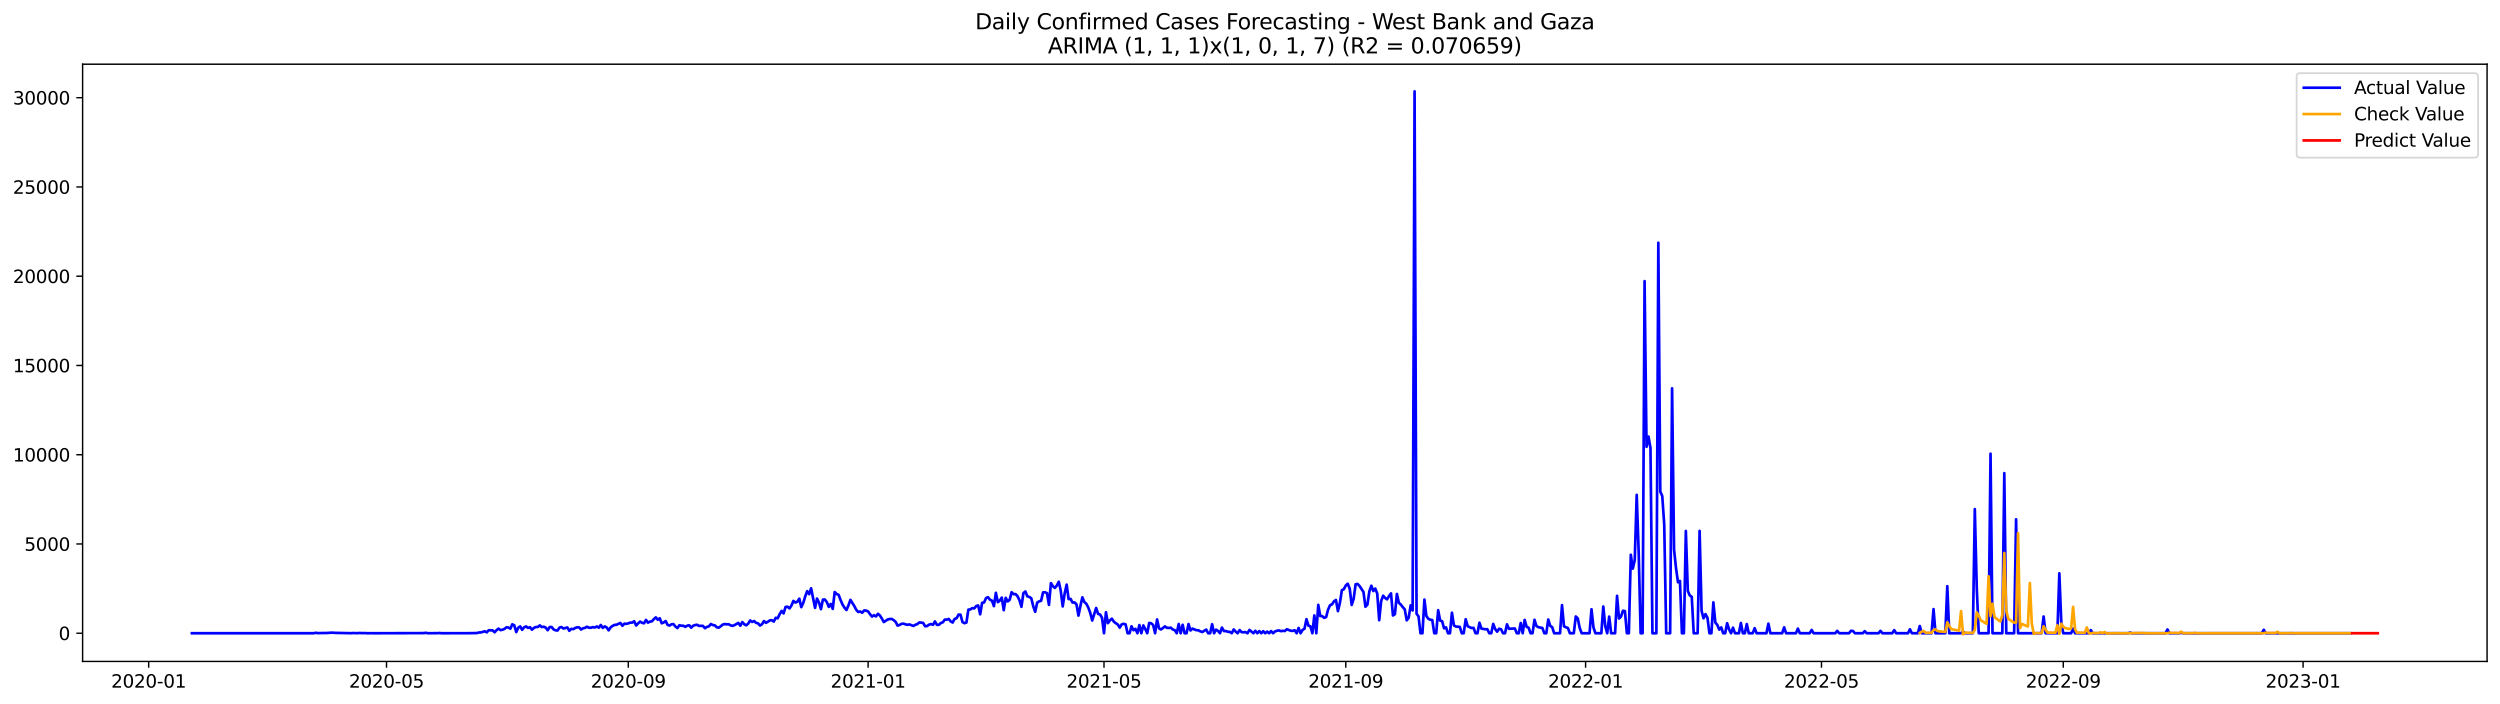<?xml version="1.0" encoding="utf-8" standalone="no"?>
<!DOCTYPE svg PUBLIC "-//W3C//DTD SVG 1.1//EN"
  "http://www.w3.org/Graphics/SVG/1.1/DTD/svg11.dtd">
<svg xmlns:xlink="http://www.w3.org/1999/xlink" width="1392.412pt" height="392.274pt" viewBox="0 0 1392.412 392.274" xmlns="http://www.w3.org/2000/svg" version="1.1">
 <defs>
  <style type="text/css">*{stroke-linejoin: round; stroke-linecap: butt}</style>
 </defs>
 <g id="figure_1">
  <g id="patch_1">
   <path d="M 0 392.274 
L 1392.412 392.274 
L 1392.412 0 
L 0 0 
z
" style="fill: #ffffff"/>
  </g>
  <g id="axes_1">
   <g id="patch_2">
    <path d="M 46.013 368.396 
L 1385.213 368.396 
L 1385.213 35.755 
L 46.013 35.755 
z
" style="fill: #ffffff"/>
   </g>
   <g id="matplotlib.axis_1">
    <g id="xtick_1">
     <g id="line2d_1">
      <defs>
       <path id="m929674ffa4" d="M 0 0 
L 0 3.5 
" style="stroke: #000000; stroke-width: 0.8"/>
      </defs>
      <g>
       <use xlink:href="#m929674ffa4" x="82.799" y="368.396" style="stroke: #000000; stroke-width: 0.8"/>
      </g>
     </g>
     <g id="text_1">
      <!-- 2020-01 -->
      <g transform="translate(61.907 382.994)scale(0.1 -0.1)">
       <defs>
        <path id="DejaVuSans-32" d="M 1228 531 
L 3431 531 
L 3431 0 
L 469 0 
L 469 531 
Q 828 903 1448 1529 
Q 2069 2156 2228 2338 
Q 2531 2678 2651 2914 
Q 2772 3150 2772 3378 
Q 2772 3750 2511 3984 
Q 2250 4219 1831 4219 
Q 1534 4219 1204 4116 
Q 875 4013 500 3803 
L 500 4441 
Q 881 4594 1212 4672 
Q 1544 4750 1819 4750 
Q 2544 4750 2975 4387 
Q 3406 4025 3406 3419 
Q 3406 3131 3298 2873 
Q 3191 2616 2906 2266 
Q 2828 2175 2409 1742 
Q 1991 1309 1228 531 
z
" transform="scale(0.016)"/>
        <path id="DejaVuSans-30" d="M 2034 4250 
Q 1547 4250 1301 3770 
Q 1056 3291 1056 2328 
Q 1056 1369 1301 889 
Q 1547 409 2034 409 
Q 2525 409 2770 889 
Q 3016 1369 3016 2328 
Q 3016 3291 2770 3770 
Q 2525 4250 2034 4250 
z
M 2034 4750 
Q 2819 4750 3233 4129 
Q 3647 3509 3647 2328 
Q 3647 1150 3233 529 
Q 2819 -91 2034 -91 
Q 1250 -91 836 529 
Q 422 1150 422 2328 
Q 422 3509 836 4129 
Q 1250 4750 2034 4750 
z
" transform="scale(0.016)"/>
        <path id="DejaVuSans-2d" d="M 313 2009 
L 1997 2009 
L 1997 1497 
L 313 1497 
L 313 2009 
z
" transform="scale(0.016)"/>
        <path id="DejaVuSans-31" d="M 794 531 
L 1825 531 
L 1825 4091 
L 703 3866 
L 703 4441 
L 1819 4666 
L 2450 4666 
L 2450 531 
L 3481 531 
L 3481 0 
L 794 0 
L 794 531 
z
" transform="scale(0.016)"/>
       </defs>
       <use xlink:href="#DejaVuSans-32"/>
       <use xlink:href="#DejaVuSans-30" x="63.623"/>
       <use xlink:href="#DejaVuSans-32" x="127.246"/>
       <use xlink:href="#DejaVuSans-30" x="190.869"/>
       <use xlink:href="#DejaVuSans-2d" x="254.492"/>
       <use xlink:href="#DejaVuSans-30" x="290.576"/>
       <use xlink:href="#DejaVuSans-31" x="354.199"/>
      </g>
     </g>
    </g>
    <g id="xtick_2">
     <g id="line2d_2">
      <g>
       <use xlink:href="#m929674ffa4" x="215.274" y="368.396" style="stroke: #000000; stroke-width: 0.8"/>
      </g>
     </g>
     <g id="text_2">
      <!-- 2020-05 -->
      <g transform="translate(194.382 382.994)scale(0.1 -0.1)">
       <defs>
        <path id="DejaVuSans-35" d="M 691 4666 
L 3169 4666 
L 3169 4134 
L 1269 4134 
L 1269 2991 
Q 1406 3038 1543 3061 
Q 1681 3084 1819 3084 
Q 2600 3084 3056 2656 
Q 3513 2228 3513 1497 
Q 3513 744 3044 326 
Q 2575 -91 1722 -91 
Q 1428 -91 1123 -41 
Q 819 9 494 109 
L 494 744 
Q 775 591 1075 516 
Q 1375 441 1709 441 
Q 2250 441 2565 725 
Q 2881 1009 2881 1497 
Q 2881 1984 2565 2268 
Q 2250 2553 1709 2553 
Q 1456 2553 1204 2497 
Q 953 2441 691 2322 
L 691 4666 
z
" transform="scale(0.016)"/>
       </defs>
       <use xlink:href="#DejaVuSans-32"/>
       <use xlink:href="#DejaVuSans-30" x="63.623"/>
       <use xlink:href="#DejaVuSans-32" x="127.246"/>
       <use xlink:href="#DejaVuSans-30" x="190.869"/>
       <use xlink:href="#DejaVuSans-2d" x="254.492"/>
       <use xlink:href="#DejaVuSans-30" x="290.576"/>
       <use xlink:href="#DejaVuSans-35" x="354.199"/>
      </g>
     </g>
    </g>
    <g id="xtick_3">
     <g id="line2d_3">
      <g>
       <use xlink:href="#m929674ffa4" x="349.938" y="368.396" style="stroke: #000000; stroke-width: 0.8"/>
      </g>
     </g>
     <g id="text_3">
      <!-- 2020-09 -->
      <g transform="translate(329.047 382.994)scale(0.1 -0.1)">
       <defs>
        <path id="DejaVuSans-39" d="M 703 97 
L 703 672 
Q 941 559 1184 500 
Q 1428 441 1663 441 
Q 2288 441 2617 861 
Q 2947 1281 2994 2138 
Q 2813 1869 2534 1725 
Q 2256 1581 1919 1581 
Q 1219 1581 811 2004 
Q 403 2428 403 3163 
Q 403 3881 828 4315 
Q 1253 4750 1959 4750 
Q 2769 4750 3195 4129 
Q 3622 3509 3622 2328 
Q 3622 1225 3098 567 
Q 2575 -91 1691 -91 
Q 1453 -91 1209 -44 
Q 966 3 703 97 
z
M 1959 2075 
Q 2384 2075 2632 2365 
Q 2881 2656 2881 3163 
Q 2881 3666 2632 3958 
Q 2384 4250 1959 4250 
Q 1534 4250 1286 3958 
Q 1038 3666 1038 3163 
Q 1038 2656 1286 2365 
Q 1534 2075 1959 2075 
z
" transform="scale(0.016)"/>
       </defs>
       <use xlink:href="#DejaVuSans-32"/>
       <use xlink:href="#DejaVuSans-30" x="63.623"/>
       <use xlink:href="#DejaVuSans-32" x="127.246"/>
       <use xlink:href="#DejaVuSans-30" x="190.869"/>
       <use xlink:href="#DejaVuSans-2d" x="254.492"/>
       <use xlink:href="#DejaVuSans-30" x="290.576"/>
       <use xlink:href="#DejaVuSans-39" x="354.199"/>
      </g>
     </g>
    </g>
    <g id="xtick_4">
     <g id="line2d_4">
      <g>
       <use xlink:href="#m929674ffa4" x="483.508" y="368.396" style="stroke: #000000; stroke-width: 0.8"/>
      </g>
     </g>
     <g id="text_4">
      <!-- 2021-01 -->
      <g transform="translate(462.616 382.994)scale(0.1 -0.1)">
       <use xlink:href="#DejaVuSans-32"/>
       <use xlink:href="#DejaVuSans-30" x="63.623"/>
       <use xlink:href="#DejaVuSans-32" x="127.246"/>
       <use xlink:href="#DejaVuSans-31" x="190.869"/>
       <use xlink:href="#DejaVuSans-2d" x="254.492"/>
       <use xlink:href="#DejaVuSans-30" x="290.576"/>
       <use xlink:href="#DejaVuSans-31" x="354.199"/>
      </g>
     </g>
    </g>
    <g id="xtick_5">
     <g id="line2d_5">
      <g>
       <use xlink:href="#m929674ffa4" x="614.888" y="368.396" style="stroke: #000000; stroke-width: 0.8"/>
      </g>
     </g>
     <g id="text_5">
      <!-- 2021-05 -->
      <g transform="translate(593.996 382.994)scale(0.1 -0.1)">
       <use xlink:href="#DejaVuSans-32"/>
       <use xlink:href="#DejaVuSans-30" x="63.623"/>
       <use xlink:href="#DejaVuSans-32" x="127.246"/>
       <use xlink:href="#DejaVuSans-31" x="190.869"/>
       <use xlink:href="#DejaVuSans-2d" x="254.492"/>
       <use xlink:href="#DejaVuSans-30" x="290.576"/>
       <use xlink:href="#DejaVuSans-35" x="354.199"/>
      </g>
     </g>
    </g>
    <g id="xtick_6">
     <g id="line2d_6">
      <g>
       <use xlink:href="#m929674ffa4" x="749.552" y="368.396" style="stroke: #000000; stroke-width: 0.8"/>
      </g>
     </g>
     <g id="text_6">
      <!-- 2021-09 -->
      <g transform="translate(728.661 382.994)scale(0.1 -0.1)">
       <use xlink:href="#DejaVuSans-32"/>
       <use xlink:href="#DejaVuSans-30" x="63.623"/>
       <use xlink:href="#DejaVuSans-32" x="127.246"/>
       <use xlink:href="#DejaVuSans-31" x="190.869"/>
       <use xlink:href="#DejaVuSans-2d" x="254.492"/>
       <use xlink:href="#DejaVuSans-30" x="290.576"/>
       <use xlink:href="#DejaVuSans-39" x="354.199"/>
      </g>
     </g>
    </g>
    <g id="xtick_7">
     <g id="line2d_7">
      <g>
       <use xlink:href="#m929674ffa4" x="883.122" y="368.396" style="stroke: #000000; stroke-width: 0.8"/>
      </g>
     </g>
     <g id="text_7">
      <!-- 2022-01 -->
      <g transform="translate(862.231 382.994)scale(0.1 -0.1)">
       <use xlink:href="#DejaVuSans-32"/>
       <use xlink:href="#DejaVuSans-30" x="63.623"/>
       <use xlink:href="#DejaVuSans-32" x="127.246"/>
       <use xlink:href="#DejaVuSans-32" x="190.869"/>
       <use xlink:href="#DejaVuSans-2d" x="254.492"/>
       <use xlink:href="#DejaVuSans-30" x="290.576"/>
       <use xlink:href="#DejaVuSans-31" x="354.199"/>
      </g>
     </g>
    </g>
    <g id="xtick_8">
     <g id="line2d_8">
      <g>
       <use xlink:href="#m929674ffa4" x="1014.502" y="368.396" style="stroke: #000000; stroke-width: 0.8"/>
      </g>
     </g>
     <g id="text_8">
      <!-- 2022-05 -->
      <g transform="translate(993.611 382.994)scale(0.1 -0.1)">
       <use xlink:href="#DejaVuSans-32"/>
       <use xlink:href="#DejaVuSans-30" x="63.623"/>
       <use xlink:href="#DejaVuSans-32" x="127.246"/>
       <use xlink:href="#DejaVuSans-32" x="190.869"/>
       <use xlink:href="#DejaVuSans-2d" x="254.492"/>
       <use xlink:href="#DejaVuSans-30" x="290.576"/>
       <use xlink:href="#DejaVuSans-35" x="354.199"/>
      </g>
     </g>
    </g>
    <g id="xtick_9">
     <g id="line2d_9">
      <g>
       <use xlink:href="#m929674ffa4" x="1149.166" y="368.396" style="stroke: #000000; stroke-width: 0.8"/>
      </g>
     </g>
     <g id="text_9">
      <!-- 2022-09 -->
      <g transform="translate(1128.275 382.994)scale(0.1 -0.1)">
       <use xlink:href="#DejaVuSans-32"/>
       <use xlink:href="#DejaVuSans-30" x="63.623"/>
       <use xlink:href="#DejaVuSans-32" x="127.246"/>
       <use xlink:href="#DejaVuSans-32" x="190.869"/>
       <use xlink:href="#DejaVuSans-2d" x="254.492"/>
       <use xlink:href="#DejaVuSans-30" x="290.576"/>
       <use xlink:href="#DejaVuSans-39" x="354.199"/>
      </g>
     </g>
    </g>
    <g id="xtick_10">
     <g id="line2d_10">
      <g>
       <use xlink:href="#m929674ffa4" x="1282.736" y="368.396" style="stroke: #000000; stroke-width: 0.8"/>
      </g>
     </g>
     <g id="text_10">
      <!-- 2023-01 -->
      <g transform="translate(1261.845 382.994)scale(0.1 -0.1)">
       <defs>
        <path id="DejaVuSans-33" d="M 2597 2516 
Q 3050 2419 3304 2112 
Q 3559 1806 3559 1356 
Q 3559 666 3084 287 
Q 2609 -91 1734 -91 
Q 1441 -91 1130 -33 
Q 819 25 488 141 
L 488 750 
Q 750 597 1062 519 
Q 1375 441 1716 441 
Q 2309 441 2620 675 
Q 2931 909 2931 1356 
Q 2931 1769 2642 2001 
Q 2353 2234 1838 2234 
L 1294 2234 
L 1294 2753 
L 1863 2753 
Q 2328 2753 2575 2939 
Q 2822 3125 2822 3475 
Q 2822 3834 2567 4026 
Q 2313 4219 1838 4219 
Q 1578 4219 1281 4162 
Q 984 4106 628 3988 
L 628 4550 
Q 988 4650 1302 4700 
Q 1616 4750 1894 4750 
Q 2613 4750 3031 4423 
Q 3450 4097 3450 3541 
Q 3450 3153 3228 2886 
Q 3006 2619 2597 2516 
z
" transform="scale(0.016)"/>
       </defs>
       <use xlink:href="#DejaVuSans-32"/>
       <use xlink:href="#DejaVuSans-30" x="63.623"/>
       <use xlink:href="#DejaVuSans-32" x="127.246"/>
       <use xlink:href="#DejaVuSans-33" x="190.869"/>
       <use xlink:href="#DejaVuSans-2d" x="254.492"/>
       <use xlink:href="#DejaVuSans-30" x="290.576"/>
       <use xlink:href="#DejaVuSans-31" x="354.199"/>
      </g>
     </g>
    </g>
   </g>
   <g id="matplotlib.axis_2">
    <g id="ytick_1">
     <g id="line2d_11">
      <defs>
       <path id="m223359185a" d="M 0 0 
L -3.5 0 
" style="stroke: #000000; stroke-width: 0.8"/>
      </defs>
      <g>
       <use xlink:href="#m223359185a" x="46.013" y="352.688" style="stroke: #000000; stroke-width: 0.8"/>
      </g>
     </g>
     <g id="text_11">
      <!-- 0 -->
      <g transform="translate(32.65 356.487)scale(0.1 -0.1)">
       <use xlink:href="#DejaVuSans-30"/>
      </g>
     </g>
    </g>
    <g id="ytick_2">
     <g id="line2d_12">
      <g>
       <use xlink:href="#m223359185a" x="46.013" y="302.976" style="stroke: #000000; stroke-width: 0.8"/>
      </g>
     </g>
     <g id="text_12">
      <!-- 5000 -->
      <g transform="translate(13.562 306.775)scale(0.1 -0.1)">
       <use xlink:href="#DejaVuSans-35"/>
       <use xlink:href="#DejaVuSans-30" x="63.623"/>
       <use xlink:href="#DejaVuSans-30" x="127.246"/>
       <use xlink:href="#DejaVuSans-30" x="190.869"/>
      </g>
     </g>
    </g>
    <g id="ytick_3">
     <g id="line2d_13">
      <g>
       <use xlink:href="#m223359185a" x="46.013" y="253.264" style="stroke: #000000; stroke-width: 0.8"/>
      </g>
     </g>
     <g id="text_13">
      <!-- 10000 -->
      <g transform="translate(7.2 257.063)scale(0.1 -0.1)">
       <use xlink:href="#DejaVuSans-31"/>
       <use xlink:href="#DejaVuSans-30" x="63.623"/>
       <use xlink:href="#DejaVuSans-30" x="127.246"/>
       <use xlink:href="#DejaVuSans-30" x="190.869"/>
       <use xlink:href="#DejaVuSans-30" x="254.492"/>
      </g>
     </g>
    </g>
    <g id="ytick_4">
     <g id="line2d_14">
      <g>
       <use xlink:href="#m223359185a" x="46.013" y="203.551" style="stroke: #000000; stroke-width: 0.8"/>
      </g>
     </g>
     <g id="text_14">
      <!-- 15000 -->
      <g transform="translate(7.2 207.351)scale(0.1 -0.1)">
       <use xlink:href="#DejaVuSans-31"/>
       <use xlink:href="#DejaVuSans-35" x="63.623"/>
       <use xlink:href="#DejaVuSans-30" x="127.246"/>
       <use xlink:href="#DejaVuSans-30" x="190.869"/>
       <use xlink:href="#DejaVuSans-30" x="254.492"/>
      </g>
     </g>
    </g>
    <g id="ytick_5">
     <g id="line2d_15">
      <g>
       <use xlink:href="#m223359185a" x="46.013" y="153.839" style="stroke: #000000; stroke-width: 0.8"/>
      </g>
     </g>
     <g id="text_15">
      <!-- 20000 -->
      <g transform="translate(7.2 157.639)scale(0.1 -0.1)">
       <use xlink:href="#DejaVuSans-32"/>
       <use xlink:href="#DejaVuSans-30" x="63.623"/>
       <use xlink:href="#DejaVuSans-30" x="127.246"/>
       <use xlink:href="#DejaVuSans-30" x="190.869"/>
       <use xlink:href="#DejaVuSans-30" x="254.492"/>
      </g>
     </g>
    </g>
    <g id="ytick_6">
     <g id="line2d_16">
      <g>
       <use xlink:href="#m223359185a" x="46.013" y="104.127" style="stroke: #000000; stroke-width: 0.8"/>
      </g>
     </g>
     <g id="text_16">
      <!-- 25000 -->
      <g transform="translate(7.2 107.926)scale(0.1 -0.1)">
       <use xlink:href="#DejaVuSans-32"/>
       <use xlink:href="#DejaVuSans-35" x="63.623"/>
       <use xlink:href="#DejaVuSans-30" x="127.246"/>
       <use xlink:href="#DejaVuSans-30" x="190.869"/>
       <use xlink:href="#DejaVuSans-30" x="254.492"/>
      </g>
     </g>
    </g>
    <g id="ytick_7">
     <g id="line2d_17">
      <g>
       <use xlink:href="#m223359185a" x="46.013" y="54.415" style="stroke: #000000; stroke-width: 0.8"/>
      </g>
     </g>
     <g id="text_17">
      <!-- 30000 -->
      <g transform="translate(7.2 58.214)scale(0.1 -0.1)">
       <use xlink:href="#DejaVuSans-33"/>
       <use xlink:href="#DejaVuSans-30" x="63.623"/>
       <use xlink:href="#DejaVuSans-30" x="127.246"/>
       <use xlink:href="#DejaVuSans-30" x="190.869"/>
       <use xlink:href="#DejaVuSans-30" x="254.492"/>
      </g>
     </g>
    </g>
   </g>
   <g id="line2d_18">
    <path d="M 106.885 352.688 
L 174.765 352.688 
L 175.86 352.439 
L 176.955 352.618 
L 182.429 352.539 
L 184.618 352.36 
L 186.808 352.489 
L 195.567 352.668 
L 196.662 352.579 
L 198.851 352.658 
L 199.946 352.559 
L 202.136 352.628 
L 203.231 352.588 
L 204.325 352.688 
L 206.515 352.678 
L 209.8 352.688 
L 236.076 352.618 
L 237.17 352.439 
L 238.265 352.688 
L 243.739 352.638 
L 244.834 352.569 
L 245.929 352.688 
L 260.162 352.668 
L 265.636 352.598 
L 266.731 352.28 
L 267.826 352.24 
L 270.015 351.604 
L 271.11 352.201 
L 272.205 351.018 
L 274.395 351.107 
L 275.49 352.151 
L 276.584 350.948 
L 277.679 350.123 
L 278.774 350.948 
L 279.869 350.749 
L 280.964 350.272 
L 282.059 349.407 
L 283.153 349.486 
L 284.248 350.163 
L 285.343 347.707 
L 286.438 348.293 
L 287.533 352.052 
L 288.628 349.646 
L 289.722 348.89 
L 290.817 350.789 
L 291.912 349.397 
L 293.007 348.91 
L 294.102 349.715 
L 295.197 349.347 
L 296.291 350.719 
L 297.386 349.705 
L 298.481 349.228 
L 299.576 349.188 
L 300.671 348.313 
L 301.766 349.258 
L 302.86 349.039 
L 303.955 349.586 
L 305.05 350.998 
L 306.145 349.248 
L 307.24 349.218 
L 308.335 350.57 
L 309.429 351.067 
L 310.524 351.177 
L 311.619 349.536 
L 312.714 349.248 
L 313.809 350.063 
L 315.998 349.476 
L 317.093 351.326 
L 318.188 350.262 
L 319.283 350.411 
L 320.378 349.755 
L 321.473 349.377 
L 322.567 349.467 
L 323.662 350.64 
L 324.757 349.904 
L 325.852 349.685 
L 326.947 349.059 
L 328.042 349.616 
L 329.136 349.636 
L 330.231 349.278 
L 331.326 349.516 
L 332.421 348.9 
L 333.516 349.606 
L 334.611 348.094 
L 335.705 349.705 
L 336.8 348.88 
L 337.895 349.467 
L 338.99 351.067 
L 340.085 349.447 
L 341.18 348.602 
L 342.274 348.065 
L 343.369 347.945 
L 345.559 346.981 
L 346.654 348.542 
L 347.749 347.359 
L 348.843 347.468 
L 349.938 347.2 
L 351.033 346.782 
L 352.128 346.762 
L 353.223 346.017 
L 354.318 348.383 
L 355.412 347.2 
L 356.507 346.205 
L 357.602 346.882 
L 358.697 347.16 
L 359.792 345.281 
L 360.887 346.802 
L 361.981 346.225 
L 363.076 346.046 
L 364.171 344.853 
L 365.266 343.859 
L 366.361 345.171 
L 367.456 344.366 
L 368.55 347.14 
L 369.645 346.703 
L 370.74 345.897 
L 371.835 348.065 
L 372.93 348.423 
L 374.025 347.687 
L 375.119 347.637 
L 376.214 348.989 
L 377.309 349.805 
L 378.404 348.214 
L 379.499 348.532 
L 380.594 348.512 
L 381.688 349.129 
L 382.783 348.482 
L 383.878 348.273 
L 384.973 349.586 
L 386.068 348.512 
L 387.163 348.124 
L 388.257 347.965 
L 389.352 348.631 
L 390.447 348.552 
L 391.542 348.631 
L 392.637 349.894 
L 393.732 349.168 
L 394.826 348.86 
L 395.921 347.558 
L 397.016 348.134 
L 398.111 348.293 
L 399.206 349.367 
L 400.301 349.586 
L 401.395 348.82 
L 402.49 347.906 
L 403.585 347.587 
L 404.68 347.727 
L 405.775 347.657 
L 406.87 348.264 
L 407.964 348.612 
L 409.059 348.184 
L 411.249 346.961 
L 412.344 348.512 
L 413.439 346.494 
L 414.533 347.677 
L 415.628 348.264 
L 416.723 347.319 
L 417.818 345.579 
L 418.913 346.394 
L 420.008 345.907 
L 421.102 346.901 
L 422.197 347.18 
L 423.292 348.403 
L 424.387 347.707 
L 425.482 345.927 
L 426.577 346.882 
L 427.671 346.295 
L 428.766 345.539 
L 429.861 345.43 
L 430.956 346.195 
L 432.051 344.098 
L 433.146 344.376 
L 434.24 342.069 
L 435.335 340.25 
L 436.43 341.652 
L 437.525 338.053 
L 438.62 337.913 
L 439.715 338.868 
L 440.809 337.257 
L 441.904 334.682 
L 442.999 335.587 
L 444.094 335.13 
L 445.189 333.439 
L 446.284 338.162 
L 447.378 335.835 
L 448.473 332.187 
L 449.568 329.254 
L 450.663 330.934 
L 451.758 327.673 
L 453.947 338.55 
L 455.042 333.4 
L 456.137 335.587 
L 457.232 339.256 
L 458.327 333.966 
L 459.422 333.927 
L 460.516 335.358 
L 461.611 338.003 
L 462.706 336.392 
L 463.801 339.126 
L 464.896 329.751 
L 465.991 330.844 
L 467.085 331.322 
L 468.18 334.225 
L 469.275 336.74 
L 470.37 338.5 
L 471.465 339.743 
L 472.56 337.168 
L 473.654 334.096 
L 475.844 337.595 
L 476.939 339.703 
L 478.034 340.866 
L 479.129 340.588 
L 480.223 341.264 
L 481.318 339.991 
L 482.413 340.081 
L 483.508 340.568 
L 484.603 342.109 
L 485.698 343.422 
L 486.792 342.656 
L 487.887 343.332 
L 488.982 341.871 
L 490.077 342.795 
L 491.172 344.515 
L 492.267 346.454 
L 494.456 345.022 
L 495.551 344.764 
L 496.646 344.724 
L 497.741 345.37 
L 498.836 346.355 
L 499.93 348.442 
L 501.025 348.094 
L 502.12 347.478 
L 503.215 347.339 
L 504.31 347.747 
L 505.405 347.985 
L 506.499 347.776 
L 508.689 348.631 
L 509.784 348.015 
L 510.879 347.627 
L 511.974 346.693 
L 513.068 346.752 
L 514.163 346.971 
L 515.258 348.8 
L 516.353 348.681 
L 517.448 347.906 
L 518.543 347.587 
L 519.637 348.015 
L 520.732 346.116 
L 521.827 347.995 
L 522.922 348.015 
L 524.017 347.001 
L 525.112 346.603 
L 526.206 345.112 
L 527.301 345.122 
L 528.396 344.744 
L 529.491 346.076 
L 530.586 346.722 
L 531.681 344.694 
L 532.775 344.336 
L 533.87 342.318 
L 534.965 342.348 
L 536.06 346.454 
L 537.155 347.09 
L 538.25 346.742 
L 539.344 339.564 
L 540.439 339.425 
L 541.534 338.689 
L 542.629 338.858 
L 543.724 337.526 
L 544.819 337.227 
L 545.913 342.139 
L 547.008 335.756 
L 548.103 335.547 
L 549.198 333.071 
L 550.293 332.634 
L 551.388 334.026 
L 552.482 334.533 
L 553.577 337.585 
L 554.672 330.178 
L 555.767 335.368 
L 556.862 334.513 
L 557.957 332.843 
L 559.051 339.852 
L 560.146 332.972 
L 561.241 334.951 
L 562.336 334.115 
L 563.431 329.84 
L 564.526 330.924 
L 565.62 330.884 
L 566.715 332.037 
L 567.81 334.284 
L 568.905 337.983 
L 570 330.347 
L 571.095 329.442 
L 572.189 332.127 
L 573.284 332.485 
L 574.379 333.181 
L 575.474 337.665 
L 576.569 340.767 
L 577.664 335.647 
L 578.758 334.931 
L 579.853 334.623 
L 580.948 329.94 
L 582.043 329.9 
L 583.138 330.337 
L 584.233 336.889 
L 585.327 324.789 
L 586.422 326.5 
L 587.517 327.444 
L 588.612 326.122 
L 589.707 324.014 
L 590.802 329.045 
L 591.896 337.754 
L 592.991 330.467 
L 594.086 325.605 
L 595.181 333.688 
L 596.276 333.569 
L 597.371 335.617 
L 598.465 335.507 
L 599.56 336.601 
L 600.655 342.865 
L 601.75 337.486 
L 602.845 332.704 
L 603.94 335.309 
L 605.034 336.263 
L 606.129 338.371 
L 607.224 341.363 
L 608.319 345.599 
L 610.509 338.629 
L 611.603 341.91 
L 612.698 342.238 
L 613.793 344.127 
L 614.888 352.688 
L 615.983 340.996 
L 617.078 347.07 
L 618.172 345.549 
L 619.267 344.585 
L 620.362 346.215 
L 621.457 347.13 
L 622.552 347.806 
L 623.647 349.566 
L 624.741 347.737 
L 625.836 347.438 
L 626.931 347.786 
L 628.026 352.688 
L 629.121 352.688 
L 630.216 348.83 
L 631.31 351.008 
L 632.405 350.232 
L 633.5 352.688 
L 634.595 348.134 
L 635.69 352.688 
L 636.785 348.353 
L 637.879 350.371 
L 638.974 352.688 
L 640.069 346.961 
L 641.164 347.15 
L 642.259 348.104 
L 643.354 352.688 
L 644.448 344.992 
L 645.543 350.013 
L 646.638 350.6 
L 648.828 348.89 
L 649.923 349.665 
L 651.017 349.735 
L 652.112 349.596 
L 653.207 350.61 
L 654.302 350.968 
L 655.397 352.688 
L 656.492 347.538 
L 657.586 352.688 
L 658.681 347.975 
L 659.776 352.688 
L 660.871 352.688 
L 661.966 347.558 
L 663.061 351.137 
L 664.155 350.123 
L 666.345 350.998 
L 667.44 351.047 
L 668.535 351.634 
L 669.63 352.012 
L 671.819 350.66 
L 672.914 352.688 
L 674.009 352.688 
L 675.104 347.667 
L 676.199 352.688 
L 677.293 350.689 
L 678.388 351.395 
L 679.483 352.688 
L 680.578 349.546 
L 681.673 351.485 
L 682.768 351.485 
L 683.862 351.863 
L 684.957 351.922 
L 686.052 352.688 
L 687.147 350.59 
L 688.242 351.803 
L 689.337 352.688 
L 690.431 350.918 
L 691.526 352.091 
L 692.621 352.161 
L 693.716 352.052 
L 694.811 352.688 
L 695.906 350.849 
L 698.095 352.688 
L 699.19 351.326 
L 700.285 352.688 
L 701.38 351.495 
L 702.475 352.688 
L 703.569 351.545 
L 704.664 352.688 
L 705.759 351.773 
L 706.854 352.688 
L 707.949 351.495 
L 709.044 352.688 
L 710.138 351.684 
L 711.233 351.306 
L 712.328 351.107 
L 713.423 351.535 
L 714.518 351.346 
L 715.612 351.465 
L 716.707 350.481 
L 718.897 351.296 
L 719.992 351.395 
L 721.087 351.008 
L 722.181 352.688 
L 723.276 349.745 
L 724.371 352.688 
L 725.466 350.878 
L 726.561 350.163 
L 727.656 344.853 
L 728.75 348.482 
L 729.845 348.83 
L 730.94 352.688 
L 732.035 342.775 
L 733.13 352.688 
L 734.225 336.889 
L 735.319 343.123 
L 736.414 343.143 
L 737.509 344.118 
L 738.604 343.68 
L 739.699 339.524 
L 740.794 337.078 
L 741.888 336.611 
L 742.983 334.911 
L 744.078 334.165 
L 745.173 340.389 
L 746.268 335.826 
L 747.363 328.717 
L 748.457 328.17 
L 749.552 326.092 
L 750.647 325.118 
L 751.742 327.891 
L 752.837 336.929 
L 753.932 333.569 
L 755.026 325.426 
L 756.121 325.227 
L 757.216 326.39 
L 759.406 329.711 
L 760.501 337.923 
L 761.595 336.77 
L 762.69 329.353 
L 763.785 326.241 
L 764.88 329.164 
L 765.975 327.822 
L 767.07 330.626 
L 768.164 345.43 
L 769.259 334.732 
L 770.354 331.779 
L 771.449 333.032 
L 772.544 333.807 
L 773.639 331.978 
L 774.733 330.506 
L 775.828 342.805 
L 776.923 342.059 
L 778.018 330.815 
L 779.113 335.756 
L 780.208 336.72 
L 781.302 338.162 
L 782.397 339.365 
L 783.492 345.49 
L 784.587 344.018 
L 785.682 337.188 
L 786.777 339.981 
L 787.871 50.876 
L 788.966 341.841 
L 790.061 343.282 
L 791.156 352.688 
L 792.251 352.688 
L 793.346 333.956 
L 794.44 343.113 
L 795.535 344.644 
L 796.63 345.171 
L 797.725 345.35 
L 798.82 352.688 
L 799.915 352.688 
L 801.009 339.862 
L 802.104 345.639 
L 803.199 345.987 
L 804.294 349.954 
L 805.389 349.407 
L 806.484 352.688 
L 807.578 352.688 
L 808.673 341.264 
L 809.768 348.333 
L 810.863 348.959 
L 813.053 349.158 
L 814.147 352.688 
L 815.242 352.688 
L 816.337 344.883 
L 817.432 348.81 
L 819.622 349.805 
L 820.716 349.705 
L 821.811 352.688 
L 822.906 352.688 
L 824.001 346.822 
L 825.096 350.103 
L 827.285 350.491 
L 828.38 350.451 
L 829.475 352.688 
L 830.57 352.688 
L 831.665 347.498 
L 832.76 350.341 
L 833.854 351.823 
L 834.949 350.182 
L 836.044 350.491 
L 837.139 352.688 
L 838.234 352.688 
L 839.329 347.737 
L 840.423 350.202 
L 843.708 350.043 
L 844.803 352.688 
L 845.898 352.688 
L 846.992 346.981 
L 848.087 352.688 
L 849.182 345.271 
L 850.277 349.129 
L 851.372 349.606 
L 852.467 352.688 
L 853.561 352.688 
L 854.656 345.211 
L 855.751 348.691 
L 856.846 349.337 
L 859.036 349.745 
L 860.13 352.688 
L 861.225 352.688 
L 862.32 345.052 
L 863.415 348.612 
L 864.51 349.278 
L 865.605 352.688 
L 868.889 352.688 
L 869.984 337.029 
L 871.079 348.82 
L 872.174 349.377 
L 873.268 349.795 
L 874.363 352.688 
L 876.553 352.688 
L 877.648 343.372 
L 878.743 344.406 
L 879.837 349.745 
L 880.932 352.688 
L 885.312 352.688 
L 886.406 339.345 
L 887.501 349.467 
L 888.596 352.688 
L 891.881 352.688 
L 892.975 337.814 
L 894.07 348.79 
L 895.165 352.688 
L 896.26 343.422 
L 897.355 352.688 
L 899.544 352.688 
L 900.639 331.868 
L 901.734 344.505 
L 902.829 343.412 
L 903.924 340.17 
L 905.019 340.359 
L 906.113 352.688 
L 907.208 352.688 
L 908.303 308.981 
L 909.398 316.696 
L 910.493 311.974 
L 911.588 275.634 
L 912.682 307.47 
L 913.777 352.688 
L 914.872 352.688 
L 915.967 156.583 
L 917.062 248.849 
L 918.157 243.162 
L 919.251 249.545 
L 920.346 352.688 
L 922.536 352.688 
L 923.631 135.207 
L 924.726 273.834 
L 925.82 276.31 
L 926.915 292.129 
L 928.01 352.688 
L 930.2 352.688 
L 931.295 216.298 
L 932.389 306.147 
L 933.484 316.418 
L 934.579 324.322 
L 935.674 323.576 
L 936.769 352.688 
L 937.864 352.688 
L 938.958 295.738 
L 940.053 329.114 
L 941.148 331.64 
L 942.243 332.385 
L 943.338 352.688 
L 945.527 352.688 
L 946.622 295.688 
L 947.717 340.2 
L 948.812 344.376 
L 949.907 342.04 
L 951.002 344.127 
L 952.096 352.688 
L 953.191 352.688 
L 954.286 335.497 
L 955.381 346.742 
L 956.476 348.065 
L 957.571 350.67 
L 958.665 349.437 
L 959.76 352.688 
L 960.855 352.688 
L 961.95 347.11 
L 963.045 350.56 
L 964.14 352.688 
L 965.234 349.586 
L 966.329 352.688 
L 968.519 352.688 
L 969.614 346.981 
L 970.709 352.688 
L 971.803 352.688 
L 972.898 347.577 
L 973.993 352.688 
L 976.183 352.688 
L 977.278 349.884 
L 978.372 352.688 
L 983.847 352.688 
L 984.941 347.349 
L 986.036 352.688 
L 992.605 352.688 
L 993.7 349.407 
L 994.795 352.688 
L 1000.269 352.688 
L 1001.364 350.113 
L 1002.459 352.688 
L 1007.933 352.688 
L 1009.028 350.858 
L 1010.123 352.688 
L 1022.166 352.688 
L 1023.261 351.366 
L 1024.355 352.688 
L 1029.83 352.688 
L 1030.924 351.336 
L 1032.019 351.425 
L 1033.114 352.688 
L 1037.493 352.688 
L 1038.588 351.525 
L 1039.683 352.688 
L 1046.252 352.688 
L 1047.347 351.375 
L 1048.442 352.688 
L 1053.916 352.688 
L 1055.011 350.958 
L 1056.106 352.688 
L 1062.675 352.688 
L 1063.769 350.491 
L 1064.864 352.688 
L 1068.149 352.688 
L 1069.244 348.681 
L 1070.338 352.688 
L 1075.813 352.688 
L 1076.907 339.266 
L 1078.002 352.688 
L 1083.476 352.688 
L 1084.571 326.47 
L 1085.666 352.688 
L 1092.235 352.688 
L 1093.33 351.714 
L 1094.425 352.688 
L 1098.804 352.688 
L 1099.899 283.548 
L 1100.994 327.862 
L 1102.089 352.688 
L 1107.563 352.688 
L 1108.658 252.697 
L 1109.752 352.688 
L 1115.227 352.688 
L 1116.321 263.514 
L 1117.416 352.688 
L 1121.796 352.688 
L 1122.89 289.235 
L 1123.985 352.688 
L 1137.123 352.688 
L 1138.218 343.372 
L 1139.313 352.688 
L 1145.882 352.688 
L 1146.977 319.331 
L 1148.072 346.792 
L 1149.166 352.688 
L 1153.546 352.688 
L 1154.641 350.113 
L 1155.735 352.688 
L 1163.399 352.688 
L 1164.494 350.928 
L 1165.589 352.688 
L 1185.296 352.688 
L 1186.391 352.33 
L 1187.486 352.688 
L 1206.098 352.688 
L 1207.193 350.6 
L 1208.287 352.688 
L 1213.762 352.688 
L 1214.856 352.469 
L 1215.951 352.688 
L 1259.745 352.688 
L 1260.839 350.779 
L 1261.934 352.688 
L 1309.012 352.688 
L 1309.012 352.688 
" clip-path="url(#p50b2c6ef6f)" style="fill: none; stroke: #0000ff; stroke-width: 1.5; stroke-linecap: square"/>
   </g>
   <g id="line2d_19">
    <path d="M 1069.244 352.547 
L 1070.338 351.788 
L 1071.433 351.41 
L 1072.528 352.433 
L 1075.813 352.459 
L 1076.907 350.936 
L 1078.002 350.533 
L 1079.097 351.393 
L 1080.192 351.663 
L 1083.476 351.936 
L 1084.571 346.59 
L 1085.666 348.659 
L 1086.761 350.371 
L 1088.951 350.832 
L 1091.14 351.187 
L 1092.235 340.373 
L 1093.33 353.276 
L 1094.425 352.355 
L 1096.614 352.477 
L 1098.804 352.518 
L 1099.899 350.821 
L 1100.994 341.094 
L 1102.089 342.874 
L 1103.183 345.42 
L 1105.373 346.809 
L 1106.468 347.401 
L 1107.563 320.984 
L 1108.658 343.201 
L 1109.752 336.261 
L 1110.847 343.668 
L 1113.037 345.392 
L 1114.132 346.127 
L 1115.227 342.575 
L 1116.321 307.98 
L 1117.416 340.204 
L 1118.511 344.586 
L 1120.701 346.135 
L 1121.796 346.794 
L 1122.89 346.729 
L 1123.985 296.923 
L 1125.08 349.804 
L 1126.175 347.504 
L 1128.365 348.495 
L 1129.459 348.917 
L 1130.554 324.707 
L 1131.649 347.32 
L 1132.744 353.058 
L 1133.839 352.616 
L 1137.123 352.635 
L 1138.218 348.797 
L 1139.313 350.752 
L 1140.408 352.353 
L 1142.597 352.36 
L 1144.787 352.423 
L 1145.882 348.254 
L 1146.977 353.008 
L 1148.072 347.392 
L 1149.166 349.07 
L 1150.261 349.81 
L 1152.451 350.36 
L 1153.546 349.938 
L 1154.641 338.016 
L 1155.735 350.471 
L 1156.83 352.457 
L 1157.925 352.335 
L 1160.115 352.403 
L 1161.21 352.329 
L 1162.304 349.464 
L 1163.399 352.628 
L 1164.494 352.821 
L 1165.589 352.495 
L 1166.684 352.627 
L 1168.873 352.622 
L 1169.968 352.176 
L 1171.063 352.671 
L 1172.158 352.023 
L 1173.253 352.809 
L 1177.632 352.662 
L 1178.727 352.734 
L 1179.822 352.628 
L 1180.917 352.746 
L 1194.055 352.548 
L 1195.149 352.706 
L 1207.193 352.693 
L 1208.287 352.349 
L 1209.382 352.513 
L 1213.762 352.576 
L 1214.856 351.781 
L 1215.951 352.694 
L 1219.236 352.662 
L 1221.425 352.667 
L 1222.52 352.459 
L 1223.615 352.706 
L 1232.374 352.692 
L 1260.839 352.688 
L 1261.934 352.375 
L 1263.029 352.528 
L 1267.408 352.583 
L 1268.503 351.857 
L 1269.598 352.724 
L 1272.883 352.676 
L 1275.072 352.679 
L 1276.167 352.564 
L 1277.262 352.699 
L 1292.59 352.69 
L 1309.012 352.688 
L 1309.012 352.688 
" clip-path="url(#p50b2c6ef6f)" style="fill: none; stroke: #ffa500; stroke-width: 1.5; stroke-linecap: square"/>
   </g>
   <g id="line2d_20">
    <path d="M 1310.107 352.688 
L 1311.202 352.688 
L 1312.297 352.688 
L 1313.391 352.688 
L 1314.486 352.688 
L 1315.581 352.688 
L 1316.676 352.688 
L 1317.771 352.688 
L 1318.866 352.688 
L 1319.96 352.688 
L 1321.055 352.688 
L 1322.15 352.688 
L 1323.245 352.688 
L 1324.34 352.688 
" clip-path="url(#p50b2c6ef6f)" style="fill: none; stroke: #ff0000; stroke-width: 1.5; stroke-linecap: square"/>
   </g>
   <g id="patch_3">
    <path d="M 46.013 368.396 
L 46.013 35.755 
" style="fill: none; stroke: #000000; stroke-width: 0.8; stroke-linejoin: miter; stroke-linecap: square"/>
   </g>
   <g id="patch_4">
    <path d="M 1385.213 368.396 
L 1385.213 35.755 
" style="fill: none; stroke: #000000; stroke-width: 0.8; stroke-linejoin: miter; stroke-linecap: square"/>
   </g>
   <g id="patch_5">
    <path d="M 46.013 368.396 
L 1385.213 368.396 
" style="fill: none; stroke: #000000; stroke-width: 0.8; stroke-linejoin: miter; stroke-linecap: square"/>
   </g>
   <g id="patch_6">
    <path d="M 46.013 35.755 
L 1385.213 35.755 
" style="fill: none; stroke: #000000; stroke-width: 0.8; stroke-linejoin: miter; stroke-linecap: square"/>
   </g>
   <g id="text_18">
    <!-- Daily Confirmed Cases Forecasting - West Bank and Gaza -->
    <g transform="translate(543.131 16.318)scale(0.12 -0.12)">
     <defs>
      <path id="DejaVuSans-44" d="M 1259 4147 
L 1259 519 
L 2022 519 
Q 2988 519 3436 956 
Q 3884 1394 3884 2338 
Q 3884 3275 3436 3711 
Q 2988 4147 2022 4147 
L 1259 4147 
z
M 628 4666 
L 1925 4666 
Q 3281 4666 3915 4102 
Q 4550 3538 4550 2338 
Q 4550 1131 3912 565 
Q 3275 0 1925 0 
L 628 0 
L 628 4666 
z
" transform="scale(0.016)"/>
      <path id="DejaVuSans-61" d="M 2194 1759 
Q 1497 1759 1228 1600 
Q 959 1441 959 1056 
Q 959 750 1161 570 
Q 1363 391 1709 391 
Q 2188 391 2477 730 
Q 2766 1069 2766 1631 
L 2766 1759 
L 2194 1759 
z
M 3341 1997 
L 3341 0 
L 2766 0 
L 2766 531 
Q 2569 213 2275 61 
Q 1981 -91 1556 -91 
Q 1019 -91 701 211 
Q 384 513 384 1019 
Q 384 1609 779 1909 
Q 1175 2209 1959 2209 
L 2766 2209 
L 2766 2266 
Q 2766 2663 2505 2880 
Q 2244 3097 1772 3097 
Q 1472 3097 1187 3025 
Q 903 2953 641 2809 
L 641 3341 
Q 956 3463 1253 3523 
Q 1550 3584 1831 3584 
Q 2591 3584 2966 3190 
Q 3341 2797 3341 1997 
z
" transform="scale(0.016)"/>
      <path id="DejaVuSans-69" d="M 603 3500 
L 1178 3500 
L 1178 0 
L 603 0 
L 603 3500 
z
M 603 4863 
L 1178 4863 
L 1178 4134 
L 603 4134 
L 603 4863 
z
" transform="scale(0.016)"/>
      <path id="DejaVuSans-6c" d="M 603 4863 
L 1178 4863 
L 1178 0 
L 603 0 
L 603 4863 
z
" transform="scale(0.016)"/>
      <path id="DejaVuSans-79" d="M 2059 -325 
Q 1816 -950 1584 -1140 
Q 1353 -1331 966 -1331 
L 506 -1331 
L 506 -850 
L 844 -850 
Q 1081 -850 1212 -737 
Q 1344 -625 1503 -206 
L 1606 56 
L 191 3500 
L 800 3500 
L 1894 763 
L 2988 3500 
L 3597 3500 
L 2059 -325 
z
" transform="scale(0.016)"/>
      <path id="DejaVuSans-20" transform="scale(0.016)"/>
      <path id="DejaVuSans-43" d="M 4122 4306 
L 4122 3641 
Q 3803 3938 3442 4084 
Q 3081 4231 2675 4231 
Q 1875 4231 1450 3742 
Q 1025 3253 1025 2328 
Q 1025 1406 1450 917 
Q 1875 428 2675 428 
Q 3081 428 3442 575 
Q 3803 722 4122 1019 
L 4122 359 
Q 3791 134 3420 21 
Q 3050 -91 2638 -91 
Q 1578 -91 968 557 
Q 359 1206 359 2328 
Q 359 3453 968 4101 
Q 1578 4750 2638 4750 
Q 3056 4750 3426 4639 
Q 3797 4528 4122 4306 
z
" transform="scale(0.016)"/>
      <path id="DejaVuSans-6f" d="M 1959 3097 
Q 1497 3097 1228 2736 
Q 959 2375 959 1747 
Q 959 1119 1226 758 
Q 1494 397 1959 397 
Q 2419 397 2687 759 
Q 2956 1122 2956 1747 
Q 2956 2369 2687 2733 
Q 2419 3097 1959 3097 
z
M 1959 3584 
Q 2709 3584 3137 3096 
Q 3566 2609 3566 1747 
Q 3566 888 3137 398 
Q 2709 -91 1959 -91 
Q 1206 -91 779 398 
Q 353 888 353 1747 
Q 353 2609 779 3096 
Q 1206 3584 1959 3584 
z
" transform="scale(0.016)"/>
      <path id="DejaVuSans-6e" d="M 3513 2113 
L 3513 0 
L 2938 0 
L 2938 2094 
Q 2938 2591 2744 2837 
Q 2550 3084 2163 3084 
Q 1697 3084 1428 2787 
Q 1159 2491 1159 1978 
L 1159 0 
L 581 0 
L 581 3500 
L 1159 3500 
L 1159 2956 
Q 1366 3272 1645 3428 
Q 1925 3584 2291 3584 
Q 2894 3584 3203 3211 
Q 3513 2838 3513 2113 
z
" transform="scale(0.016)"/>
      <path id="DejaVuSans-66" d="M 2375 4863 
L 2375 4384 
L 1825 4384 
Q 1516 4384 1395 4259 
Q 1275 4134 1275 3809 
L 1275 3500 
L 2222 3500 
L 2222 3053 
L 1275 3053 
L 1275 0 
L 697 0 
L 697 3053 
L 147 3053 
L 147 3500 
L 697 3500 
L 697 3744 
Q 697 4328 969 4595 
Q 1241 4863 1831 4863 
L 2375 4863 
z
" transform="scale(0.016)"/>
      <path id="DejaVuSans-72" d="M 2631 2963 
Q 2534 3019 2420 3045 
Q 2306 3072 2169 3072 
Q 1681 3072 1420 2755 
Q 1159 2438 1159 1844 
L 1159 0 
L 581 0 
L 581 3500 
L 1159 3500 
L 1159 2956 
Q 1341 3275 1631 3429 
Q 1922 3584 2338 3584 
Q 2397 3584 2469 3576 
Q 2541 3569 2628 3553 
L 2631 2963 
z
" transform="scale(0.016)"/>
      <path id="DejaVuSans-6d" d="M 3328 2828 
Q 3544 3216 3844 3400 
Q 4144 3584 4550 3584 
Q 5097 3584 5394 3201 
Q 5691 2819 5691 2113 
L 5691 0 
L 5113 0 
L 5113 2094 
Q 5113 2597 4934 2840 
Q 4756 3084 4391 3084 
Q 3944 3084 3684 2787 
Q 3425 2491 3425 1978 
L 3425 0 
L 2847 0 
L 2847 2094 
Q 2847 2600 2669 2842 
Q 2491 3084 2119 3084 
Q 1678 3084 1418 2786 
Q 1159 2488 1159 1978 
L 1159 0 
L 581 0 
L 581 3500 
L 1159 3500 
L 1159 2956 
Q 1356 3278 1631 3431 
Q 1906 3584 2284 3584 
Q 2666 3584 2933 3390 
Q 3200 3197 3328 2828 
z
" transform="scale(0.016)"/>
      <path id="DejaVuSans-65" d="M 3597 1894 
L 3597 1613 
L 953 1613 
Q 991 1019 1311 708 
Q 1631 397 2203 397 
Q 2534 397 2845 478 
Q 3156 559 3463 722 
L 3463 178 
Q 3153 47 2828 -22 
Q 2503 -91 2169 -91 
Q 1331 -91 842 396 
Q 353 884 353 1716 
Q 353 2575 817 3079 
Q 1281 3584 2069 3584 
Q 2775 3584 3186 3129 
Q 3597 2675 3597 1894 
z
M 3022 2063 
Q 3016 2534 2758 2815 
Q 2500 3097 2075 3097 
Q 1594 3097 1305 2825 
Q 1016 2553 972 2059 
L 3022 2063 
z
" transform="scale(0.016)"/>
      <path id="DejaVuSans-64" d="M 2906 2969 
L 2906 4863 
L 3481 4863 
L 3481 0 
L 2906 0 
L 2906 525 
Q 2725 213 2448 61 
Q 2172 -91 1784 -91 
Q 1150 -91 751 415 
Q 353 922 353 1747 
Q 353 2572 751 3078 
Q 1150 3584 1784 3584 
Q 2172 3584 2448 3432 
Q 2725 3281 2906 2969 
z
M 947 1747 
Q 947 1113 1208 752 
Q 1469 391 1925 391 
Q 2381 391 2643 752 
Q 2906 1113 2906 1747 
Q 2906 2381 2643 2742 
Q 2381 3103 1925 3103 
Q 1469 3103 1208 2742 
Q 947 2381 947 1747 
z
" transform="scale(0.016)"/>
      <path id="DejaVuSans-73" d="M 2834 3397 
L 2834 2853 
Q 2591 2978 2328 3040 
Q 2066 3103 1784 3103 
Q 1356 3103 1142 2972 
Q 928 2841 928 2578 
Q 928 2378 1081 2264 
Q 1234 2150 1697 2047 
L 1894 2003 
Q 2506 1872 2764 1633 
Q 3022 1394 3022 966 
Q 3022 478 2636 193 
Q 2250 -91 1575 -91 
Q 1294 -91 989 -36 
Q 684 19 347 128 
L 347 722 
Q 666 556 975 473 
Q 1284 391 1588 391 
Q 1994 391 2212 530 
Q 2431 669 2431 922 
Q 2431 1156 2273 1281 
Q 2116 1406 1581 1522 
L 1381 1569 
Q 847 1681 609 1914 
Q 372 2147 372 2553 
Q 372 3047 722 3315 
Q 1072 3584 1716 3584 
Q 2034 3584 2315 3537 
Q 2597 3491 2834 3397 
z
" transform="scale(0.016)"/>
      <path id="DejaVuSans-46" d="M 628 4666 
L 3309 4666 
L 3309 4134 
L 1259 4134 
L 1259 2759 
L 3109 2759 
L 3109 2228 
L 1259 2228 
L 1259 0 
L 628 0 
L 628 4666 
z
" transform="scale(0.016)"/>
      <path id="DejaVuSans-63" d="M 3122 3366 
L 3122 2828 
Q 2878 2963 2633 3030 
Q 2388 3097 2138 3097 
Q 1578 3097 1268 2742 
Q 959 2388 959 1747 
Q 959 1106 1268 751 
Q 1578 397 2138 397 
Q 2388 397 2633 464 
Q 2878 531 3122 666 
L 3122 134 
Q 2881 22 2623 -34 
Q 2366 -91 2075 -91 
Q 1284 -91 818 406 
Q 353 903 353 1747 
Q 353 2603 823 3093 
Q 1294 3584 2113 3584 
Q 2378 3584 2631 3529 
Q 2884 3475 3122 3366 
z
" transform="scale(0.016)"/>
      <path id="DejaVuSans-74" d="M 1172 4494 
L 1172 3500 
L 2356 3500 
L 2356 3053 
L 1172 3053 
L 1172 1153 
Q 1172 725 1289 603 
Q 1406 481 1766 481 
L 2356 481 
L 2356 0 
L 1766 0 
Q 1100 0 847 248 
Q 594 497 594 1153 
L 594 3053 
L 172 3053 
L 172 3500 
L 594 3500 
L 594 4494 
L 1172 4494 
z
" transform="scale(0.016)"/>
      <path id="DejaVuSans-67" d="M 2906 1791 
Q 2906 2416 2648 2759 
Q 2391 3103 1925 3103 
Q 1463 3103 1205 2759 
Q 947 2416 947 1791 
Q 947 1169 1205 825 
Q 1463 481 1925 481 
Q 2391 481 2648 825 
Q 2906 1169 2906 1791 
z
M 3481 434 
Q 3481 -459 3084 -895 
Q 2688 -1331 1869 -1331 
Q 1566 -1331 1297 -1286 
Q 1028 -1241 775 -1147 
L 775 -588 
Q 1028 -725 1275 -790 
Q 1522 -856 1778 -856 
Q 2344 -856 2625 -561 
Q 2906 -266 2906 331 
L 2906 616 
Q 2728 306 2450 153 
Q 2172 0 1784 0 
Q 1141 0 747 490 
Q 353 981 353 1791 
Q 353 2603 747 3093 
Q 1141 3584 1784 3584 
Q 2172 3584 2450 3431 
Q 2728 3278 2906 2969 
L 2906 3500 
L 3481 3500 
L 3481 434 
z
" transform="scale(0.016)"/>
      <path id="DejaVuSans-57" d="M 213 4666 
L 850 4666 
L 1831 722 
L 2809 4666 
L 3519 4666 
L 4500 722 
L 5478 4666 
L 6119 4666 
L 4947 0 
L 4153 0 
L 3169 4050 
L 2175 0 
L 1381 0 
L 213 4666 
z
" transform="scale(0.016)"/>
      <path id="DejaVuSans-42" d="M 1259 2228 
L 1259 519 
L 2272 519 
Q 2781 519 3026 730 
Q 3272 941 3272 1375 
Q 3272 1813 3026 2020 
Q 2781 2228 2272 2228 
L 1259 2228 
z
M 1259 4147 
L 1259 2741 
L 2194 2741 
Q 2656 2741 2882 2914 
Q 3109 3088 3109 3444 
Q 3109 3797 2882 3972 
Q 2656 4147 2194 4147 
L 1259 4147 
z
M 628 4666 
L 2241 4666 
Q 2963 4666 3353 4366 
Q 3744 4066 3744 3513 
Q 3744 3084 3544 2831 
Q 3344 2578 2956 2516 
Q 3422 2416 3680 2098 
Q 3938 1781 3938 1306 
Q 3938 681 3513 340 
Q 3088 0 2303 0 
L 628 0 
L 628 4666 
z
" transform="scale(0.016)"/>
      <path id="DejaVuSans-6b" d="M 581 4863 
L 1159 4863 
L 1159 1991 
L 2875 3500 
L 3609 3500 
L 1753 1863 
L 3688 0 
L 2938 0 
L 1159 1709 
L 1159 0 
L 581 0 
L 581 4863 
z
" transform="scale(0.016)"/>
      <path id="DejaVuSans-47" d="M 3809 666 
L 3809 1919 
L 2778 1919 
L 2778 2438 
L 4434 2438 
L 4434 434 
Q 4069 175 3628 42 
Q 3188 -91 2688 -91 
Q 1594 -91 976 548 
Q 359 1188 359 2328 
Q 359 3472 976 4111 
Q 1594 4750 2688 4750 
Q 3144 4750 3555 4637 
Q 3966 4525 4313 4306 
L 4313 3634 
Q 3963 3931 3569 4081 
Q 3175 4231 2741 4231 
Q 1884 4231 1454 3753 
Q 1025 3275 1025 2328 
Q 1025 1384 1454 906 
Q 1884 428 2741 428 
Q 3075 428 3337 486 
Q 3600 544 3809 666 
z
" transform="scale(0.016)"/>
      <path id="DejaVuSans-7a" d="M 353 3500 
L 3084 3500 
L 3084 2975 
L 922 459 
L 3084 459 
L 3084 0 
L 275 0 
L 275 525 
L 2438 3041 
L 353 3041 
L 353 3500 
z
" transform="scale(0.016)"/>
     </defs>
     <use xlink:href="#DejaVuSans-44"/>
     <use xlink:href="#DejaVuSans-61" x="77.002"/>
     <use xlink:href="#DejaVuSans-69" x="138.281"/>
     <use xlink:href="#DejaVuSans-6c" x="166.064"/>
     <use xlink:href="#DejaVuSans-79" x="193.848"/>
     <use xlink:href="#DejaVuSans-20" x="253.027"/>
     <use xlink:href="#DejaVuSans-43" x="284.814"/>
     <use xlink:href="#DejaVuSans-6f" x="354.639"/>
     <use xlink:href="#DejaVuSans-6e" x="415.82"/>
     <use xlink:href="#DejaVuSans-66" x="479.199"/>
     <use xlink:href="#DejaVuSans-69" x="514.404"/>
     <use xlink:href="#DejaVuSans-72" x="542.188"/>
     <use xlink:href="#DejaVuSans-6d" x="581.551"/>
     <use xlink:href="#DejaVuSans-65" x="678.963"/>
     <use xlink:href="#DejaVuSans-64" x="740.486"/>
     <use xlink:href="#DejaVuSans-20" x="803.963"/>
     <use xlink:href="#DejaVuSans-43" x="835.75"/>
     <use xlink:href="#DejaVuSans-61" x="905.574"/>
     <use xlink:href="#DejaVuSans-73" x="966.854"/>
     <use xlink:href="#DejaVuSans-65" x="1018.953"/>
     <use xlink:href="#DejaVuSans-73" x="1080.477"/>
     <use xlink:href="#DejaVuSans-20" x="1132.576"/>
     <use xlink:href="#DejaVuSans-46" x="1164.363"/>
     <use xlink:href="#DejaVuSans-6f" x="1218.258"/>
     <use xlink:href="#DejaVuSans-72" x="1279.439"/>
     <use xlink:href="#DejaVuSans-65" x="1318.303"/>
     <use xlink:href="#DejaVuSans-63" x="1379.826"/>
     <use xlink:href="#DejaVuSans-61" x="1434.807"/>
     <use xlink:href="#DejaVuSans-73" x="1496.086"/>
     <use xlink:href="#DejaVuSans-74" x="1548.186"/>
     <use xlink:href="#DejaVuSans-69" x="1587.395"/>
     <use xlink:href="#DejaVuSans-6e" x="1615.178"/>
     <use xlink:href="#DejaVuSans-67" x="1678.557"/>
     <use xlink:href="#DejaVuSans-20" x="1742.033"/>
     <use xlink:href="#DejaVuSans-2d" x="1773.82"/>
     <use xlink:href="#DejaVuSans-20" x="1809.904"/>
     <use xlink:href="#DejaVuSans-57" x="1841.691"/>
     <use xlink:href="#DejaVuSans-65" x="1934.693"/>
     <use xlink:href="#DejaVuSans-73" x="1996.217"/>
     <use xlink:href="#DejaVuSans-74" x="2048.316"/>
     <use xlink:href="#DejaVuSans-20" x="2087.525"/>
     <use xlink:href="#DejaVuSans-42" x="2119.312"/>
     <use xlink:href="#DejaVuSans-61" x="2187.916"/>
     <use xlink:href="#DejaVuSans-6e" x="2249.195"/>
     <use xlink:href="#DejaVuSans-6b" x="2312.574"/>
     <use xlink:href="#DejaVuSans-20" x="2370.484"/>
     <use xlink:href="#DejaVuSans-61" x="2402.271"/>
     <use xlink:href="#DejaVuSans-6e" x="2463.551"/>
     <use xlink:href="#DejaVuSans-64" x="2526.93"/>
     <use xlink:href="#DejaVuSans-20" x="2590.406"/>
     <use xlink:href="#DejaVuSans-47" x="2622.193"/>
     <use xlink:href="#DejaVuSans-61" x="2699.684"/>
     <use xlink:href="#DejaVuSans-7a" x="2760.963"/>
     <use xlink:href="#DejaVuSans-61" x="2813.453"/>
    </g>
    <!-- ARIMA (1, 1, 1)x(1, 0, 1, 7) (R2 = 0.070659) -->
    <g transform="translate(583.628 29.756)scale(0.12 -0.12)">
     <defs>
      <path id="DejaVuSans-41" d="M 2188 4044 
L 1331 1722 
L 3047 1722 
L 2188 4044 
z
M 1831 4666 
L 2547 4666 
L 4325 0 
L 3669 0 
L 3244 1197 
L 1141 1197 
L 716 0 
L 50 0 
L 1831 4666 
z
" transform="scale(0.016)"/>
      <path id="DejaVuSans-52" d="M 2841 2188 
Q 3044 2119 3236 1894 
Q 3428 1669 3622 1275 
L 4263 0 
L 3584 0 
L 2988 1197 
Q 2756 1666 2539 1819 
Q 2322 1972 1947 1972 
L 1259 1972 
L 1259 0 
L 628 0 
L 628 4666 
L 2053 4666 
Q 2853 4666 3247 4331 
Q 3641 3997 3641 3322 
Q 3641 2881 3436 2590 
Q 3231 2300 2841 2188 
z
M 1259 4147 
L 1259 2491 
L 2053 2491 
Q 2509 2491 2742 2702 
Q 2975 2913 2975 3322 
Q 2975 3731 2742 3939 
Q 2509 4147 2053 4147 
L 1259 4147 
z
" transform="scale(0.016)"/>
      <path id="DejaVuSans-49" d="M 628 4666 
L 1259 4666 
L 1259 0 
L 628 0 
L 628 4666 
z
" transform="scale(0.016)"/>
      <path id="DejaVuSans-4d" d="M 628 4666 
L 1569 4666 
L 2759 1491 
L 3956 4666 
L 4897 4666 
L 4897 0 
L 4281 0 
L 4281 4097 
L 3078 897 
L 2444 897 
L 1241 4097 
L 1241 0 
L 628 0 
L 628 4666 
z
" transform="scale(0.016)"/>
      <path id="DejaVuSans-28" d="M 1984 4856 
Q 1566 4138 1362 3434 
Q 1159 2731 1159 2009 
Q 1159 1288 1364 580 
Q 1569 -128 1984 -844 
L 1484 -844 
Q 1016 -109 783 600 
Q 550 1309 550 2009 
Q 550 2706 781 3412 
Q 1013 4119 1484 4856 
L 1984 4856 
z
" transform="scale(0.016)"/>
      <path id="DejaVuSans-2c" d="M 750 794 
L 1409 794 
L 1409 256 
L 897 -744 
L 494 -744 
L 750 256 
L 750 794 
z
" transform="scale(0.016)"/>
      <path id="DejaVuSans-29" d="M 513 4856 
L 1013 4856 
Q 1481 4119 1714 3412 
Q 1947 2706 1947 2009 
Q 1947 1309 1714 600 
Q 1481 -109 1013 -844 
L 513 -844 
Q 928 -128 1133 580 
Q 1338 1288 1338 2009 
Q 1338 2731 1133 3434 
Q 928 4138 513 4856 
z
" transform="scale(0.016)"/>
      <path id="DejaVuSans-78" d="M 3513 3500 
L 2247 1797 
L 3578 0 
L 2900 0 
L 1881 1375 
L 863 0 
L 184 0 
L 1544 1831 
L 300 3500 
L 978 3500 
L 1906 2253 
L 2834 3500 
L 3513 3500 
z
" transform="scale(0.016)"/>
      <path id="DejaVuSans-37" d="M 525 4666 
L 3525 4666 
L 3525 4397 
L 1831 0 
L 1172 0 
L 2766 4134 
L 525 4134 
L 525 4666 
z
" transform="scale(0.016)"/>
      <path id="DejaVuSans-3d" d="M 678 2906 
L 4684 2906 
L 4684 2381 
L 678 2381 
L 678 2906 
z
M 678 1631 
L 4684 1631 
L 4684 1100 
L 678 1100 
L 678 1631 
z
" transform="scale(0.016)"/>
      <path id="DejaVuSans-2e" d="M 684 794 
L 1344 794 
L 1344 0 
L 684 0 
L 684 794 
z
" transform="scale(0.016)"/>
      <path id="DejaVuSans-36" d="M 2113 2584 
Q 1688 2584 1439 2293 
Q 1191 2003 1191 1497 
Q 1191 994 1439 701 
Q 1688 409 2113 409 
Q 2538 409 2786 701 
Q 3034 994 3034 1497 
Q 3034 2003 2786 2293 
Q 2538 2584 2113 2584 
z
M 3366 4563 
L 3366 3988 
Q 3128 4100 2886 4159 
Q 2644 4219 2406 4219 
Q 1781 4219 1451 3797 
Q 1122 3375 1075 2522 
Q 1259 2794 1537 2939 
Q 1816 3084 2150 3084 
Q 2853 3084 3261 2657 
Q 3669 2231 3669 1497 
Q 3669 778 3244 343 
Q 2819 -91 2113 -91 
Q 1303 -91 875 529 
Q 447 1150 447 2328 
Q 447 3434 972 4092 
Q 1497 4750 2381 4750 
Q 2619 4750 2861 4703 
Q 3103 4656 3366 4563 
z
" transform="scale(0.016)"/>
     </defs>
     <use xlink:href="#DejaVuSans-41"/>
     <use xlink:href="#DejaVuSans-52" x="68.408"/>
     <use xlink:href="#DejaVuSans-49" x="137.891"/>
     <use xlink:href="#DejaVuSans-4d" x="167.383"/>
     <use xlink:href="#DejaVuSans-41" x="253.662"/>
     <use xlink:href="#DejaVuSans-20" x="322.07"/>
     <use xlink:href="#DejaVuSans-28" x="353.857"/>
     <use xlink:href="#DejaVuSans-31" x="392.871"/>
     <use xlink:href="#DejaVuSans-2c" x="456.494"/>
     <use xlink:href="#DejaVuSans-20" x="488.281"/>
     <use xlink:href="#DejaVuSans-31" x="520.068"/>
     <use xlink:href="#DejaVuSans-2c" x="583.691"/>
     <use xlink:href="#DejaVuSans-20" x="615.479"/>
     <use xlink:href="#DejaVuSans-31" x="647.266"/>
     <use xlink:href="#DejaVuSans-29" x="710.889"/>
     <use xlink:href="#DejaVuSans-78" x="749.902"/>
     <use xlink:href="#DejaVuSans-28" x="809.082"/>
     <use xlink:href="#DejaVuSans-31" x="848.096"/>
     <use xlink:href="#DejaVuSans-2c" x="911.719"/>
     <use xlink:href="#DejaVuSans-20" x="943.506"/>
     <use xlink:href="#DejaVuSans-30" x="975.293"/>
     <use xlink:href="#DejaVuSans-2c" x="1038.916"/>
     <use xlink:href="#DejaVuSans-20" x="1070.703"/>
     <use xlink:href="#DejaVuSans-31" x="1102.49"/>
     <use xlink:href="#DejaVuSans-2c" x="1166.113"/>
     <use xlink:href="#DejaVuSans-20" x="1197.9"/>
     <use xlink:href="#DejaVuSans-37" x="1229.688"/>
     <use xlink:href="#DejaVuSans-29" x="1293.311"/>
     <use xlink:href="#DejaVuSans-20" x="1332.324"/>
     <use xlink:href="#DejaVuSans-28" x="1364.111"/>
     <use xlink:href="#DejaVuSans-52" x="1403.125"/>
     <use xlink:href="#DejaVuSans-32" x="1472.607"/>
     <use xlink:href="#DejaVuSans-20" x="1536.23"/>
     <use xlink:href="#DejaVuSans-3d" x="1568.018"/>
     <use xlink:href="#DejaVuSans-20" x="1651.807"/>
     <use xlink:href="#DejaVuSans-30" x="1683.594"/>
     <use xlink:href="#DejaVuSans-2e" x="1747.217"/>
     <use xlink:href="#DejaVuSans-30" x="1779.004"/>
     <use xlink:href="#DejaVuSans-37" x="1842.627"/>
     <use xlink:href="#DejaVuSans-30" x="1906.25"/>
     <use xlink:href="#DejaVuSans-36" x="1969.873"/>
     <use xlink:href="#DejaVuSans-35" x="2033.496"/>
     <use xlink:href="#DejaVuSans-39" x="2097.119"/>
     <use xlink:href="#DejaVuSans-29" x="2160.742"/>
    </g>
   </g>
   <g id="legend_1">
    <g id="patch_7">
     <path d="M 1281.133 87.79 
L 1378.213 87.79 
Q 1380.213 87.79 1380.213 85.79 
L 1380.213 42.755 
Q 1380.213 40.755 1378.213 40.755 
L 1281.133 40.755 
Q 1279.133 40.755 1279.133 42.755 
L 1279.133 85.79 
Q 1279.133 87.79 1281.133 87.79 
z
" style="fill: #ffffff; opacity: 0.8; stroke: #cccccc; stroke-linejoin: miter"/>
    </g>
    <g id="line2d_21">
     <path d="M 1283.133 48.854 
L 1293.133 48.854 
L 1303.133 48.854 
" style="fill: none; stroke: #0000ff; stroke-width: 1.5; stroke-linecap: square"/>
    </g>
    <g id="text_19">
     <!-- Actual Value -->
     <g transform="translate(1311.133 52.354)scale(0.1 -0.1)">
      <defs>
       <path id="DejaVuSans-75" d="M 544 1381 
L 544 3500 
L 1119 3500 
L 1119 1403 
Q 1119 906 1312 657 
Q 1506 409 1894 409 
Q 2359 409 2629 706 
Q 2900 1003 2900 1516 
L 2900 3500 
L 3475 3500 
L 3475 0 
L 2900 0 
L 2900 538 
Q 2691 219 2414 64 
Q 2138 -91 1772 -91 
Q 1169 -91 856 284 
Q 544 659 544 1381 
z
M 1991 3584 
L 1991 3584 
z
" transform="scale(0.016)"/>
       <path id="DejaVuSans-56" d="M 1831 0 
L 50 4666 
L 709 4666 
L 2188 738 
L 3669 4666 
L 4325 4666 
L 2547 0 
L 1831 0 
z
" transform="scale(0.016)"/>
      </defs>
      <use xlink:href="#DejaVuSans-41"/>
      <use xlink:href="#DejaVuSans-63" x="66.658"/>
      <use xlink:href="#DejaVuSans-74" x="121.639"/>
      <use xlink:href="#DejaVuSans-75" x="160.848"/>
      <use xlink:href="#DejaVuSans-61" x="224.227"/>
      <use xlink:href="#DejaVuSans-6c" x="285.506"/>
      <use xlink:href="#DejaVuSans-20" x="313.289"/>
      <use xlink:href="#DejaVuSans-56" x="345.076"/>
      <use xlink:href="#DejaVuSans-61" x="405.734"/>
      <use xlink:href="#DejaVuSans-6c" x="467.014"/>
      <use xlink:href="#DejaVuSans-75" x="494.797"/>
      <use xlink:href="#DejaVuSans-65" x="558.176"/>
     </g>
    </g>
    <g id="line2d_22">
     <path d="M 1283.133 63.532 
L 1293.133 63.532 
L 1303.133 63.532 
" style="fill: none; stroke: #ffa500; stroke-width: 1.5; stroke-linecap: square"/>
    </g>
    <g id="text_20">
     <!-- Check Value -->
     <g transform="translate(1311.133 67.032)scale(0.1 -0.1)">
      <defs>
       <path id="DejaVuSans-68" d="M 3513 2113 
L 3513 0 
L 2938 0 
L 2938 2094 
Q 2938 2591 2744 2837 
Q 2550 3084 2163 3084 
Q 1697 3084 1428 2787 
Q 1159 2491 1159 1978 
L 1159 0 
L 581 0 
L 581 4863 
L 1159 4863 
L 1159 2956 
Q 1366 3272 1645 3428 
Q 1925 3584 2291 3584 
Q 2894 3584 3203 3211 
Q 3513 2838 3513 2113 
z
" transform="scale(0.016)"/>
      </defs>
      <use xlink:href="#DejaVuSans-43"/>
      <use xlink:href="#DejaVuSans-68" x="69.824"/>
      <use xlink:href="#DejaVuSans-65" x="133.203"/>
      <use xlink:href="#DejaVuSans-63" x="194.727"/>
      <use xlink:href="#DejaVuSans-6b" x="249.707"/>
      <use xlink:href="#DejaVuSans-20" x="307.617"/>
      <use xlink:href="#DejaVuSans-56" x="339.404"/>
      <use xlink:href="#DejaVuSans-61" x="400.062"/>
      <use xlink:href="#DejaVuSans-6c" x="461.342"/>
      <use xlink:href="#DejaVuSans-75" x="489.125"/>
      <use xlink:href="#DejaVuSans-65" x="552.504"/>
     </g>
    </g>
    <g id="line2d_23">
     <path d="M 1283.133 78.21 
L 1293.133 78.21 
L 1303.133 78.21 
" style="fill: none; stroke: #ff0000; stroke-width: 1.5; stroke-linecap: square"/>
    </g>
    <g id="text_21">
     <!-- Predict Value -->
     <g transform="translate(1311.133 81.71)scale(0.1 -0.1)">
      <defs>
       <path id="DejaVuSans-50" d="M 1259 4147 
L 1259 2394 
L 2053 2394 
Q 2494 2394 2734 2622 
Q 2975 2850 2975 3272 
Q 2975 3691 2734 3919 
Q 2494 4147 2053 4147 
L 1259 4147 
z
M 628 4666 
L 2053 4666 
Q 2838 4666 3239 4311 
Q 3641 3956 3641 3272 
Q 3641 2581 3239 2228 
Q 2838 1875 2053 1875 
L 1259 1875 
L 1259 0 
L 628 0 
L 628 4666 
z
" transform="scale(0.016)"/>
      </defs>
      <use xlink:href="#DejaVuSans-50"/>
      <use xlink:href="#DejaVuSans-72" x="58.553"/>
      <use xlink:href="#DejaVuSans-65" x="97.416"/>
      <use xlink:href="#DejaVuSans-64" x="158.939"/>
      <use xlink:href="#DejaVuSans-69" x="222.416"/>
      <use xlink:href="#DejaVuSans-63" x="250.199"/>
      <use xlink:href="#DejaVuSans-74" x="305.18"/>
      <use xlink:href="#DejaVuSans-20" x="344.389"/>
      <use xlink:href="#DejaVuSans-56" x="376.176"/>
      <use xlink:href="#DejaVuSans-61" x="436.834"/>
      <use xlink:href="#DejaVuSans-6c" x="498.113"/>
      <use xlink:href="#DejaVuSans-75" x="525.896"/>
      <use xlink:href="#DejaVuSans-65" x="589.275"/>
     </g>
    </g>
   </g>
  </g>
 </g>
 <defs>
  <clipPath id="p50b2c6ef6f">
   <rect x="46.013" y="35.755" width="1339.2" height="332.64"/>
  </clipPath>
 </defs>
</svg>
